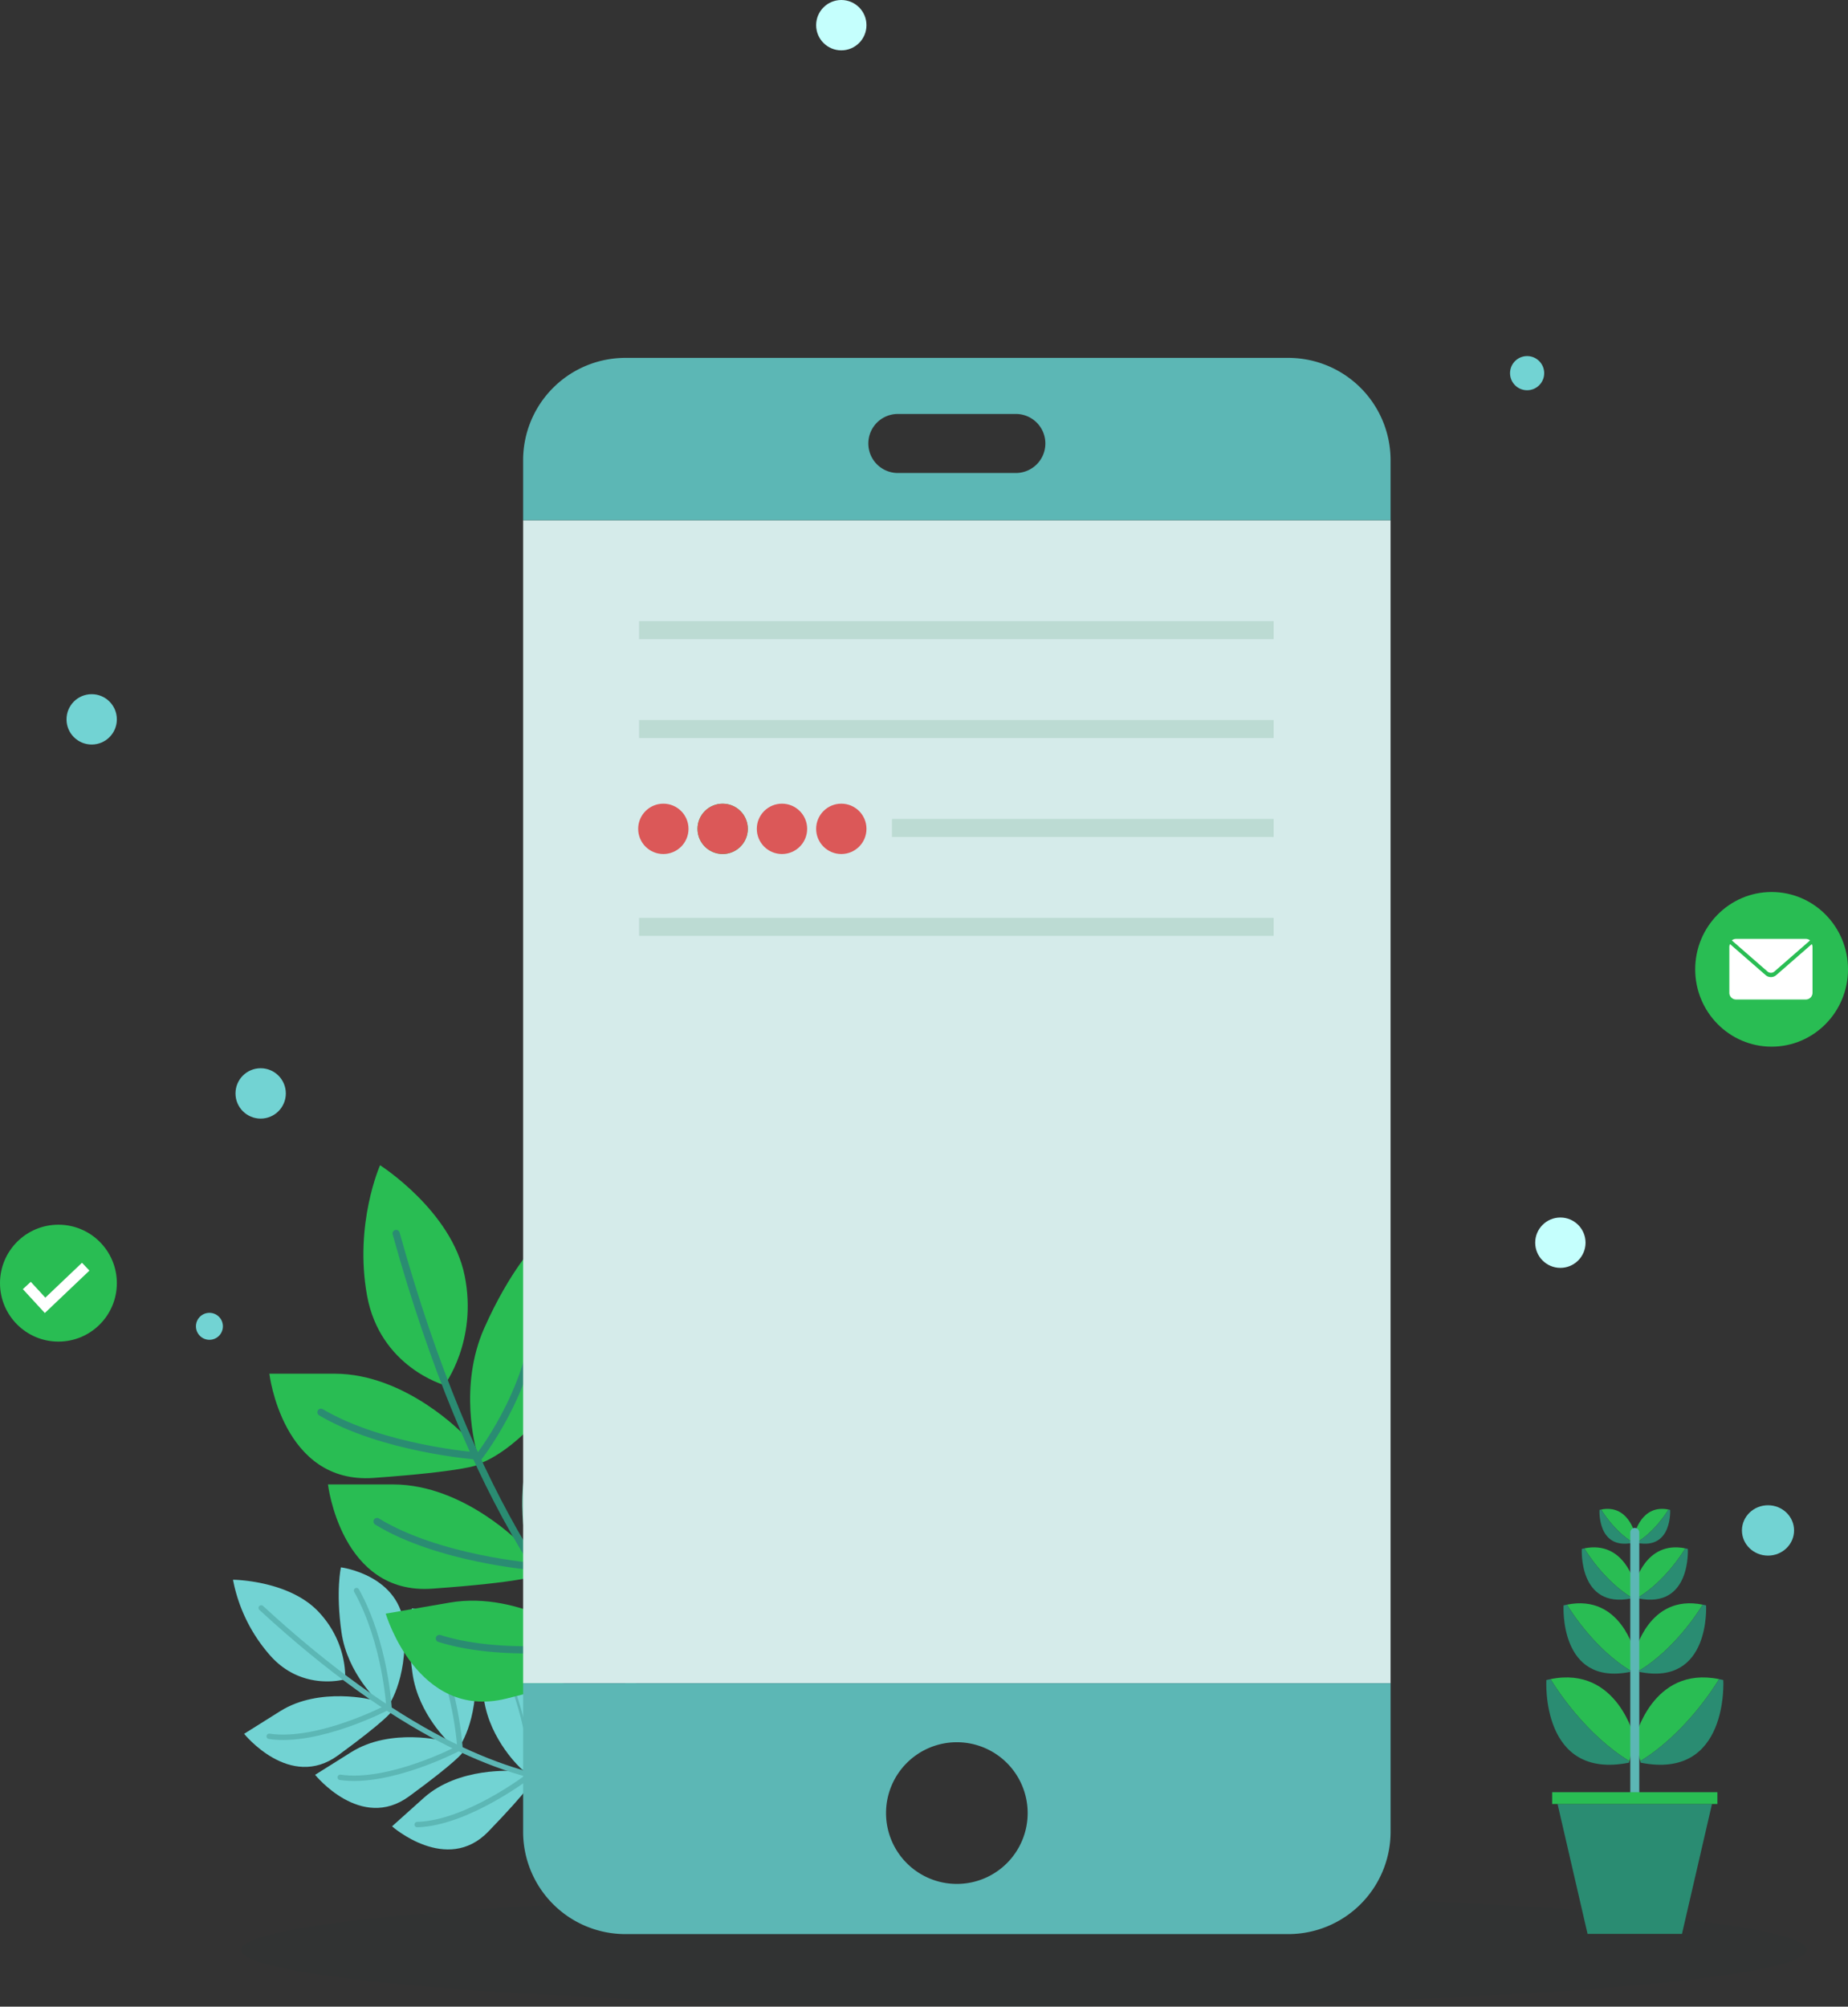 <svg xmlns="http://www.w3.org/2000/svg" width="1028" height="1115.793" viewBox="0 0 1028 1115.793">
    <rect x="0" y="0" width="1028" height="1115.793" fill="#333333" stroke="none"/>
    <defs>
        <style>
            .cls-1{fill:#173e3e;opacity:.04}.cls-2{fill:#72d3d3}.cls-12,.cls-15,.cls-17,.cls-3,.cls-4,.cls-6,.cls-8,.cls-9{fill:none}.cls-15,.cls-3,.cls-4{stroke:#5cb7b5}.cls-15,.cls-3,.cls-4,.cls-6,.cls-8,.cls-9{stroke-linecap:round;stroke-miterlimit:10}.cls-3{stroke-width:3px}.cls-4{stroke-width:1.4px}.cls-5{fill:#29bd53}.cls-6{stroke:#2a8c72}.cls-6,.cls-8{stroke-width:4px}.cls-7{fill:#82ceb7}.cls-8,.cls-9{stroke:#57a38b}.cls-9{stroke-width:2px}.cls-10{fill:#d5ebea}.cls-11{fill:#5cb7b5}.cls-12{stroke:#bcdbd3;stroke-width:10px}.cls-13{fill:#db5858}.cls-14{fill:#2a8c72}.cls-15{stroke-width:5px}.cls-16{fill:#fff}.cls-17{stroke:#fff;stroke-width:6px}.cls-18{fill:#c5fffd}
        </style>
    </defs>
    <g id="Group_369" data-name="Group 369" transform="translate(-89 -225)">
        <ellipse id="Ellipse_10" cx="435.402" cy="31.522" class="cls-1" data-name="Ellipse 10" rx="435.402" ry="31.522" transform="translate(223.236 1277.749)"/>
        <g id="Group_349" data-name="Group 349" transform="rotate(-23 2834.966 82.883)">
            <path id="Path_332" d="M500.31 1322.482s-10.034-21.4-4.046-43.966 13.849-33.432 13.849-33.432 29.124 16.943 19.206 44.94-25.976 36.873-25.976 36.873z" class="cls-2" data-name="Path 332" transform="translate(-424.306 -1227.966)"/>
            <path id="Path_333" d="M519.92 1315.656s-24.147-2.732-32.953-27.73a88.729 88.729 0 0 1-2.822-47.566s28.375 12.259 36.808 34.917-1.033 40.379-1.033 40.379z" class="cls-2" data-name="Path 333" transform="translate(-456.302 -1240.359)"/>
            <path id="Path_334" d="M548.52 1276.681s-24.292-18.616-50.04-14.486-23.4 3.749-23.4 3.749 11.056 39.043 43.451 31.45 36.7-10.683 36.7-10.683z" class="cls-2" data-name="Path 334" transform="translate(-475.02 -1184.664)"/>
            <path id="Path_335" d="M497.059 1316.6s12.443-34.291 8.918-67.294" class="cls-3" data-name="Path 335" transform="translate(-417.223 -1216.894)"/>
            <path id="Path_336" d="M507.886 1332.536s-10.034-21.4-4.046-43.966 13.849-33.432 13.849-33.432 29.125 16.942 19.206 44.94-25.977 36.873-25.977 36.873z" class="cls-2" data-name="Path 336" transform="translate(-404.439 -1201.602)"/>
            <path id="Path_337" d="M504.635 1326.655s12.443-34.291 8.918-67.294" class="cls-3" data-name="Path 337" transform="translate(-397.355 -1190.531)"/>
            <path id="Path_338" d="M516.441 1340.446s-10.031-21.4-4.043-43.969 13.848-33.431 13.848-33.431 29.124 16.942 19.206 44.94-25.977 36.876-25.977 36.876z" class="cls-2" data-name="Path 338" transform="translate(-381.996 -1180.867)"/>
            <path id="Path_339" d="M513.192 1334.562s12.447-34.29 8.918-67.295" class="cls-4" data-name="Path 339" transform="translate(-374.915 -1169.795)"/>
            <path id="Path_340" d="M545.109 1275.566s-43.053 3.481-66.678-10.907" class="cls-3" data-name="Path 340" transform="translate(-466.074 -1176.634)"/>
            <path id="Path_341" d="M556.1 1286.734s-24.292-18.615-50.04-14.486-23.4 3.75-23.4 3.75 11.059 39.043 43.451 31.45 36.7-10.682 36.7-10.682z" class="cls-2" data-name="Path 341" transform="translate(-455.152 -1158.3)"/>
            <path id="Path_342" d="M552.685 1285.619s-43.053 3.481-66.678-10.907" class="cls-3" data-name="Path 342" transform="translate(-446.206 -1150.27)"/>
            <path id="Path_343" d="M564.636 1290.341s-27.1-14.214-51.772-5.774l-22.43 7.672s17.533 36.6 48.164 23.611 34.355-16.765 34.355-16.765z" class="cls-2" data-name="Path 343" transform="translate(-434.735 -1131.447)"/>
            <path id="Path_344" d="M561.621 1285.845s-41.836 10.745-67.562.58" class="cls-3" data-name="Path 344" transform="translate(-425.09 -1121.075)"/>
            <path id="Path_345" d="M661 1416.813s-89.992 19.071-176-170.777" class="cls-3" data-name="Path 345" transform="translate(-448.836 -1225.472)"/>
        </g>
        <g id="Group_350" data-name="Group 350" transform="translate(238.755 872.925)">
            <path id="Path_346" d="M523.167 1323.408s-9.962-34.714 4.528-67.316 28.98-47.092 28.98-47.092 39.847 32.6 18.112 72.449-48.109 49.356-48.109 49.356z" class="cls-5" data-name="Path 346" transform="translate(-408.069 -1165.531)"/>
            <path id="Path_347" d="M548.485 1319.257s-35.772-9.962-43.017-49.808 7.246-72.449 7.246-72.449 39.847 25.357 47.092 61.582-11.321 60.675-11.321 60.675z" class="cls-5" data-name="Path 347" transform="translate(-451.046 -1197)"/>
            <path id="Path_348" d="M597.282 1262.961s-32.149-33.961-72-33.961h-36.22s7.245 61.582 57.959 57.959 57.959-7.245 57.959-7.245z" class="cls-5" data-name="Path 348" transform="translate(-488.976 -1113.082)"/>
            <path id="Path_349" d="M521 1299.694s28.979-36.225 32.6-79.694" class="cls-6" data-name="Path 349" transform="translate(-404.996 -1136.684)"/>
            <path id="Path_350" d="M531.167 1339.408s-9.962-34.714 4.528-67.316 28.98-47.092 28.98-47.092 39.847 32.6 18.112 72.449-48.11 49.356-48.11 49.356z" class="cls-7" data-name="Path 350" transform="translate(-387.09 -1123.572)"/>
            <path id="Path_351" d="M530 1330.942s27.071-48.726 29.729-99.375" class="cls-8" data-name="Path 351" transform="translate(-381.394 -1106.35)"/>
            <path id="Path_352" d="M542.167 1353.408s-9.962-34.714 4.528-67.316 28.98-47.092 28.98-47.092 39.847 32.6 18.112 72.449-48.11 49.356-48.11 49.356z" class="cls-7" data-name="Path 352" transform="translate(-358.243 -1086.858)"/>
            <path id="Path_353" d="M541 1344.941s27.071-48.725 29.729-99.374" class="cls-9" data-name="Path 353" transform="translate(-352.548 -1069.636)"/>
            <path id="Path_354" d="M583.128 1259.2s-52.062-4.082-86.207-24.281" class="cls-6" data-name="Path 354" transform="translate(-468.142 -1097.552)"/>
            <path id="Path_355" d="M606.283 1279.96s-32.149-33.96-72-33.96h-36.221s7.245 61.582 57.959 57.959 57.959-7.245 57.959-7.245z" class="cls-5" data-name="Path 355" transform="translate(-465.375 -1068.501)"/>
            <path id="Path_356" d="M593.135 1276.812s-53.5-4.195-87.6-25.122" class="cls-6" data-name="Path 356" transform="translate(-445.547 -1053.579)"/>
            <path id="Path_357" d="M619.346 1286.133s-37.452-28-76.72-21.234l-35.7 6.155s17.6 59.455 66.964 47.269 55.883-16.99 55.883-16.99z" class="cls-5" data-name="Path 357" transform="translate(-442.112 -1021.71)"/>
            <path id="Path_395" d="M87.6 25.122S34.1 20.927 0 0" class="cls-6" data-name="Path 395" transform="rotate(-14 1118.935 -253.928)"/>
            <path id="Path_359" d="M731.367 1502.8s-138.892 6.944-222.9-295.323" class="cls-6" data-name="Path 359" transform="translate(-437.863 -1169.533)"/>
        </g>
        <g id="Group_360" data-name="Group 360" transform="translate(380 424)">
            <path id="Rectangle_58" d="M0 0h482.545v646.676H0z" class="cls-10" data-name="Rectangle 58" transform="translate(0 90.272)"/>
            <path id="Path_379" d="M960.647 1142H591.9a56.9 56.9 0 0 0-56.9 56.9v33.375h482.545V1198.9a56.9 56.9 0 0 0-56.898-56.9zM809.1 1206.011h-65.654a16.413 16.413 0 0 1 0-32.826H809.1a16.413 16.413 0 0 1 0 32.826z" class="cls-11" data-name="Path 379" transform="translate(-535 -1142)"/>
            <path id="Path_380" d="M535 1366.5v82.613a56.9 56.9 0 0 0 56.9 56.9h368.75a56.9 56.9 0 0 0 56.9-56.9V1366.5zm241.273 111.609a39.391 39.391 0 1 1 39.391-39.391 39.393 39.393 0 0 1-39.391 39.391z" class="cls-11" data-name="Path 380" transform="translate(-535 -629.552)"/>
            <path id="Line_14" d="M0 0h353" class="cls-12" data-name="Line 14" transform="translate(64.5 151.385)"/>
            <path id="Line_15" d="M0 0h353" class="cls-12" data-name="Line 15" transform="translate(64.5 206.385)"/>
            <path id="Line_16" d="M0 0h353" class="cls-12" data-name="Line 16" transform="translate(64.5 316.385)"/>
            <path id="Path_394" d="M140.682 0H353" class="cls-12" data-name="Path 394" transform="translate(64.5 261.385)"/>
            <circle id="Ellipse_19" cx="14" cy="14" r="14" class="cls-13" data-name="Ellipse 19" transform="translate(64 247.885)"/>
            <circle id="Ellipse_20" cx="14" cy="14" r="14" class="cls-5" data-name="Ellipse 20" transform="translate(97 247.885)"/>
            <circle id="Ellipse_21" cx="14" cy="14" r="14" class="cls-13" data-name="Ellipse 21" transform="translate(97 247.885)"/>
            <circle id="Ellipse_22" cx="14" cy="14" r="14" class="cls-13" data-name="Ellipse 22" transform="translate(130 247.885)"/>
            <circle id="Ellipse_23" cx="14" cy="14" r="14" class="cls-13" data-name="Ellipse 23" transform="translate(163 247.885)"/>
        </g>
        <g id="Group_359" data-name="Group 359" transform="translate(949.151 1064)">
            <g id="Group_351" data-name="Group 351" transform="translate(49.239 93.739)">
                <path id="Path_360" d="M758.916 1367.5c-37.442-7.611-46.916 33.33-46.916 33.33l3.066 12.257c24.2-14.774 40.416-39.939 43.85-45.587z" class="cls-5" data-name="Path 360" transform="translate(-712 -1366.56)"/>
                <path id="Path_361" d="M756.783 1366.848c-3.434 5.643-19.65 30.808-43.849 45.583l.217.873c49.239 9.848 45.956-45.957 45.956-45.957-.791-.197-1.552-.342-2.324-.499z" class="cls-14" data-name="Path 361" transform="translate(-709.868 -1365.904)"/>
            </g>
            <g id="Group_352" data-name="Group 352" transform="translate(0 93.739)">
                <path id="Path_362" d="M697.721 1367.5c37.442-7.616 46.919 33.325 46.919 33.325l-3.066 12.257c-24.2-14.769-40.416-39.934-43.853-45.582z" class="cls-5" data-name="Path 362" transform="translate(-695.355 -1366.56)"/>
                <path id="Path_363" d="M699.367 1366.848c3.437 5.643 19.653 30.808 43.853 45.583l-.217.873c-49.239 9.848-45.957-45.957-45.957-45.957.791-.197 1.554-.342 2.321-.499z" class="cls-14" data-name="Path 363" transform="translate(-697 -1365.904)"/>
            </g>
            <g id="Group_353" data-name="Group 353" transform="translate(49.242 52.509)">
                <path id="Path_364" d="M749.791 1354.761C719.633 1348.626 712 1381.6 712 1381.6l2.469 9.874c19.493-11.903 32.554-32.174 35.322-36.713z" class="cls-5" data-name="Path 364" transform="translate(-712.001 -1354)"/>
                <path id="Path_365" d="M748.074 1354.232c-2.767 4.543-15.829 24.81-35.321 36.713l.177.7c39.657 7.931 37.015-37.015 37.015-37.015-.64-.159-1.254-.274-1.871-.398z" class="cls-14" data-name="Path 365" transform="translate(-710.285 -1353.471)"/>
            </g>
            <g id="Group_354" data-name="Group 354" transform="translate(9.585 52.509)">
                <path id="Path_366" d="M700.5 1354.761c30.157-6.135 37.786 26.839 37.786 26.839l-2.465 9.874c-19.491-11.903-32.553-32.174-35.321-36.713z" class="cls-5" data-name="Path 366" transform="translate(-698.594 -1354)"/>
                <path id="Path_367" d="M701.827 1354.232c2.767 4.543 15.829 24.81 35.321 36.713l-.177.7c-39.657 7.931-37.015-37.015-37.015-37.015.644-.159 1.254-.274 1.871-.398z" class="cls-14" data-name="Path 367" transform="translate(-699.92 -1353.471)"/>
            </g>
            <g id="Group_355" data-name="Group 355" transform="translate(49.249 21.405)">
                <path id="Path_368" d="M740.119 1345.091c-22.437-4.563-28.116 19.971-28.116 19.971l1.835 7.346c14.503-8.856 24.223-23.936 26.281-27.317z" class="cls-5" data-name="Path 368" transform="translate(-712.003 -1344.525)"/>
                <path id="Path_369" d="M738.843 1344.7c-2.058 3.381-11.778 18.461-26.281 27.317l.131.522c29.507 5.9 27.541-27.541 27.541-27.541-.475-.12-.934-.206-1.391-.298z" class="cls-14" data-name="Path 369" transform="translate(-710.727 -1344.132)"/>
            </g>
            <g id="Group_356" data-name="Group 356" transform="translate(19.74 21.405)">
                <path id="Path_370" d="M703.446 1345.091c22.437-4.563 28.115 19.971 28.115 19.971l-1.835 7.346c-14.502-8.856-24.226-23.936-26.28-27.317z" class="cls-5" data-name="Path 370" transform="translate(-702.027 -1344.525)"/>
                <path id="Path_371" d="M704.433 1344.7c2.058 3.381 11.778 18.461 26.281 27.317l-.131.522c-29.508 5.9-27.541-27.541-27.541-27.541.475-.12.931-.206 1.391-.298z" class="cls-14" data-name="Path 371" transform="translate(-703.014 -1344.132)"/>
            </g>
            <g id="Group_357" data-name="Group 357" transform="translate(49.252)">
                <path id="Path_372" d="M730.741 1338.382c-14.952-3.043-18.737 13.307-18.737 13.307l1.224 4.894c9.665-5.901 16.141-15.949 17.513-18.201z" class="cls-5" data-name="Path 372" transform="translate(-712.004 -1338.004)"/>
                <path id="Path_373" d="M729.89 1338.119c-1.372 2.252-7.849 12.3-17.513 18.2l.089.348c19.663 3.932 18.35-18.354 18.35-18.354-.316-.076-.616-.132-.926-.194z" class="cls-14" data-name="Path 373" transform="translate(-711.153 -1337.742)"/>
            </g>
            <g id="Group_358" data-name="Group 358" transform="translate(29.587)">
                <path id="Path_374" d="M706.3 1338.382c14.952-3.043 18.737 13.307 18.737 13.307l-1.224 4.894c-9.662-5.901-16.139-15.949-17.513-18.201z" class="cls-5" data-name="Path 374" transform="translate(-705.355 -1338.004)"/>
                <path id="Path_375" d="M706.961 1338.119c1.372 2.252 7.849 12.3 17.513 18.2l-.089.348c-19.663 3.932-18.353-18.354-18.353-18.354.318-.076.62-.132.929-.194z" class="cls-14" data-name="Path 375" transform="translate(-706.014 -1337.742)"/>
            </g>
            <path id="Line_10" d="M0 147.718V0" class="cls-15" data-name="Line 10" transform="translate(49.239 13.117)"/>
            <path id="Path_376" d="M784.812 1388h-85.9l16.687 72.218h52.522z" class="cls-14" data-name="Path 376" transform="translate(-692.626 -1223.882)"/>
            <path id="Rectangle_57" d="M0 0h91.913v6.565H0z" class="cls-5" data-name="Rectangle 57" transform="translate(3.282 157.553)"/>
        </g>
        <g id="Group_366" data-name="Group 366" transform="translate(1031.95 721.303)">
            <ellipse id="Ellipse_11" cx="42.5" cy="43" class="cls-5" data-name="Ellipse 11" rx="42.5" ry="43" transform="translate(.049 -.303)"/>
            <g id="Group_365" data-name="Group 365" transform="translate(19.045 25.764)">
                <path id="Path_389" d="M793.3 1116.779l19.889-17.337a3.694 3.694 0 0 0-2.345-.855h-38.816a3.688 3.688 0 0 0-2.347.856l19.89 17.336a2.961 2.961 0 0 0 3.729 0z" class="cls-16" data-name="Path 389" transform="translate(-768.297 -1098.587)"/>
                <path id="Path_390" d="M794.841 1117.718a4.54 4.54 0 0 1-5.8.008l-19.846-17.29a3.662 3.662 0 0 0-.4 1.634v25.43a3.732 3.732 0 0 0 3.731 3.731h38.811a3.732 3.732 0 0 0 3.731-3.731v-25.43a3.682 3.682 0 0 0-.4-1.639z" class="cls-16" data-name="Path 390" transform="translate(-768.802 -1097.528)"/>
            </g>
        </g>
        <g id="Component_32_4" data-name="Component 32 – 4" transform="translate(89 906)">
            <circle id="Ellipse_11-2" cx="32.5" cy="32.5" r="32.5" class="cls-5" data-name="Ellipse 11"/>
            <path id="Path_391" d="M7.325 0l7.31 30.321L0 33.6" class="cls-17" data-name="Path 391" transform="rotate(60 7.288 46.617)"/>
        </g>
        <ellipse id="Ellipse_12" cx="14.5" cy="14" class="cls-2" data-name="Ellipse 12" rx="14.5" ry="14" transform="translate(1058 1062)"/>
        <circle id="Ellipse_18" cx="14" cy="14" r="14" class="cls-2" data-name="Ellipse 18" transform="translate(126 611)"/>
        <circle id="Ellipse_13" cx="9.5" cy="9.5" r="9.5" class="cls-2" data-name="Ellipse 13" transform="translate(929 423)"/>
        <circle id="Ellipse_17" cx="14" cy="14" r="14" class="cls-18" data-name="Ellipse 17" transform="translate(943 902)"/>
        <circle id="Ellipse_15" cx="14" cy="14" r="14" class="cls-2" data-name="Ellipse 15" transform="translate(220 819)"/>
        <circle id="Ellipse_16" cx="7.5" cy="7.5" r="7.5" class="cls-2" data-name="Ellipse 16" transform="translate(198 955)"/>
        <circle id="Ellipse_18-2" cx="14" cy="14" r="14" class="cls-18" data-name="Ellipse 18" transform="translate(543 225)"/>
    </g>
</svg>
